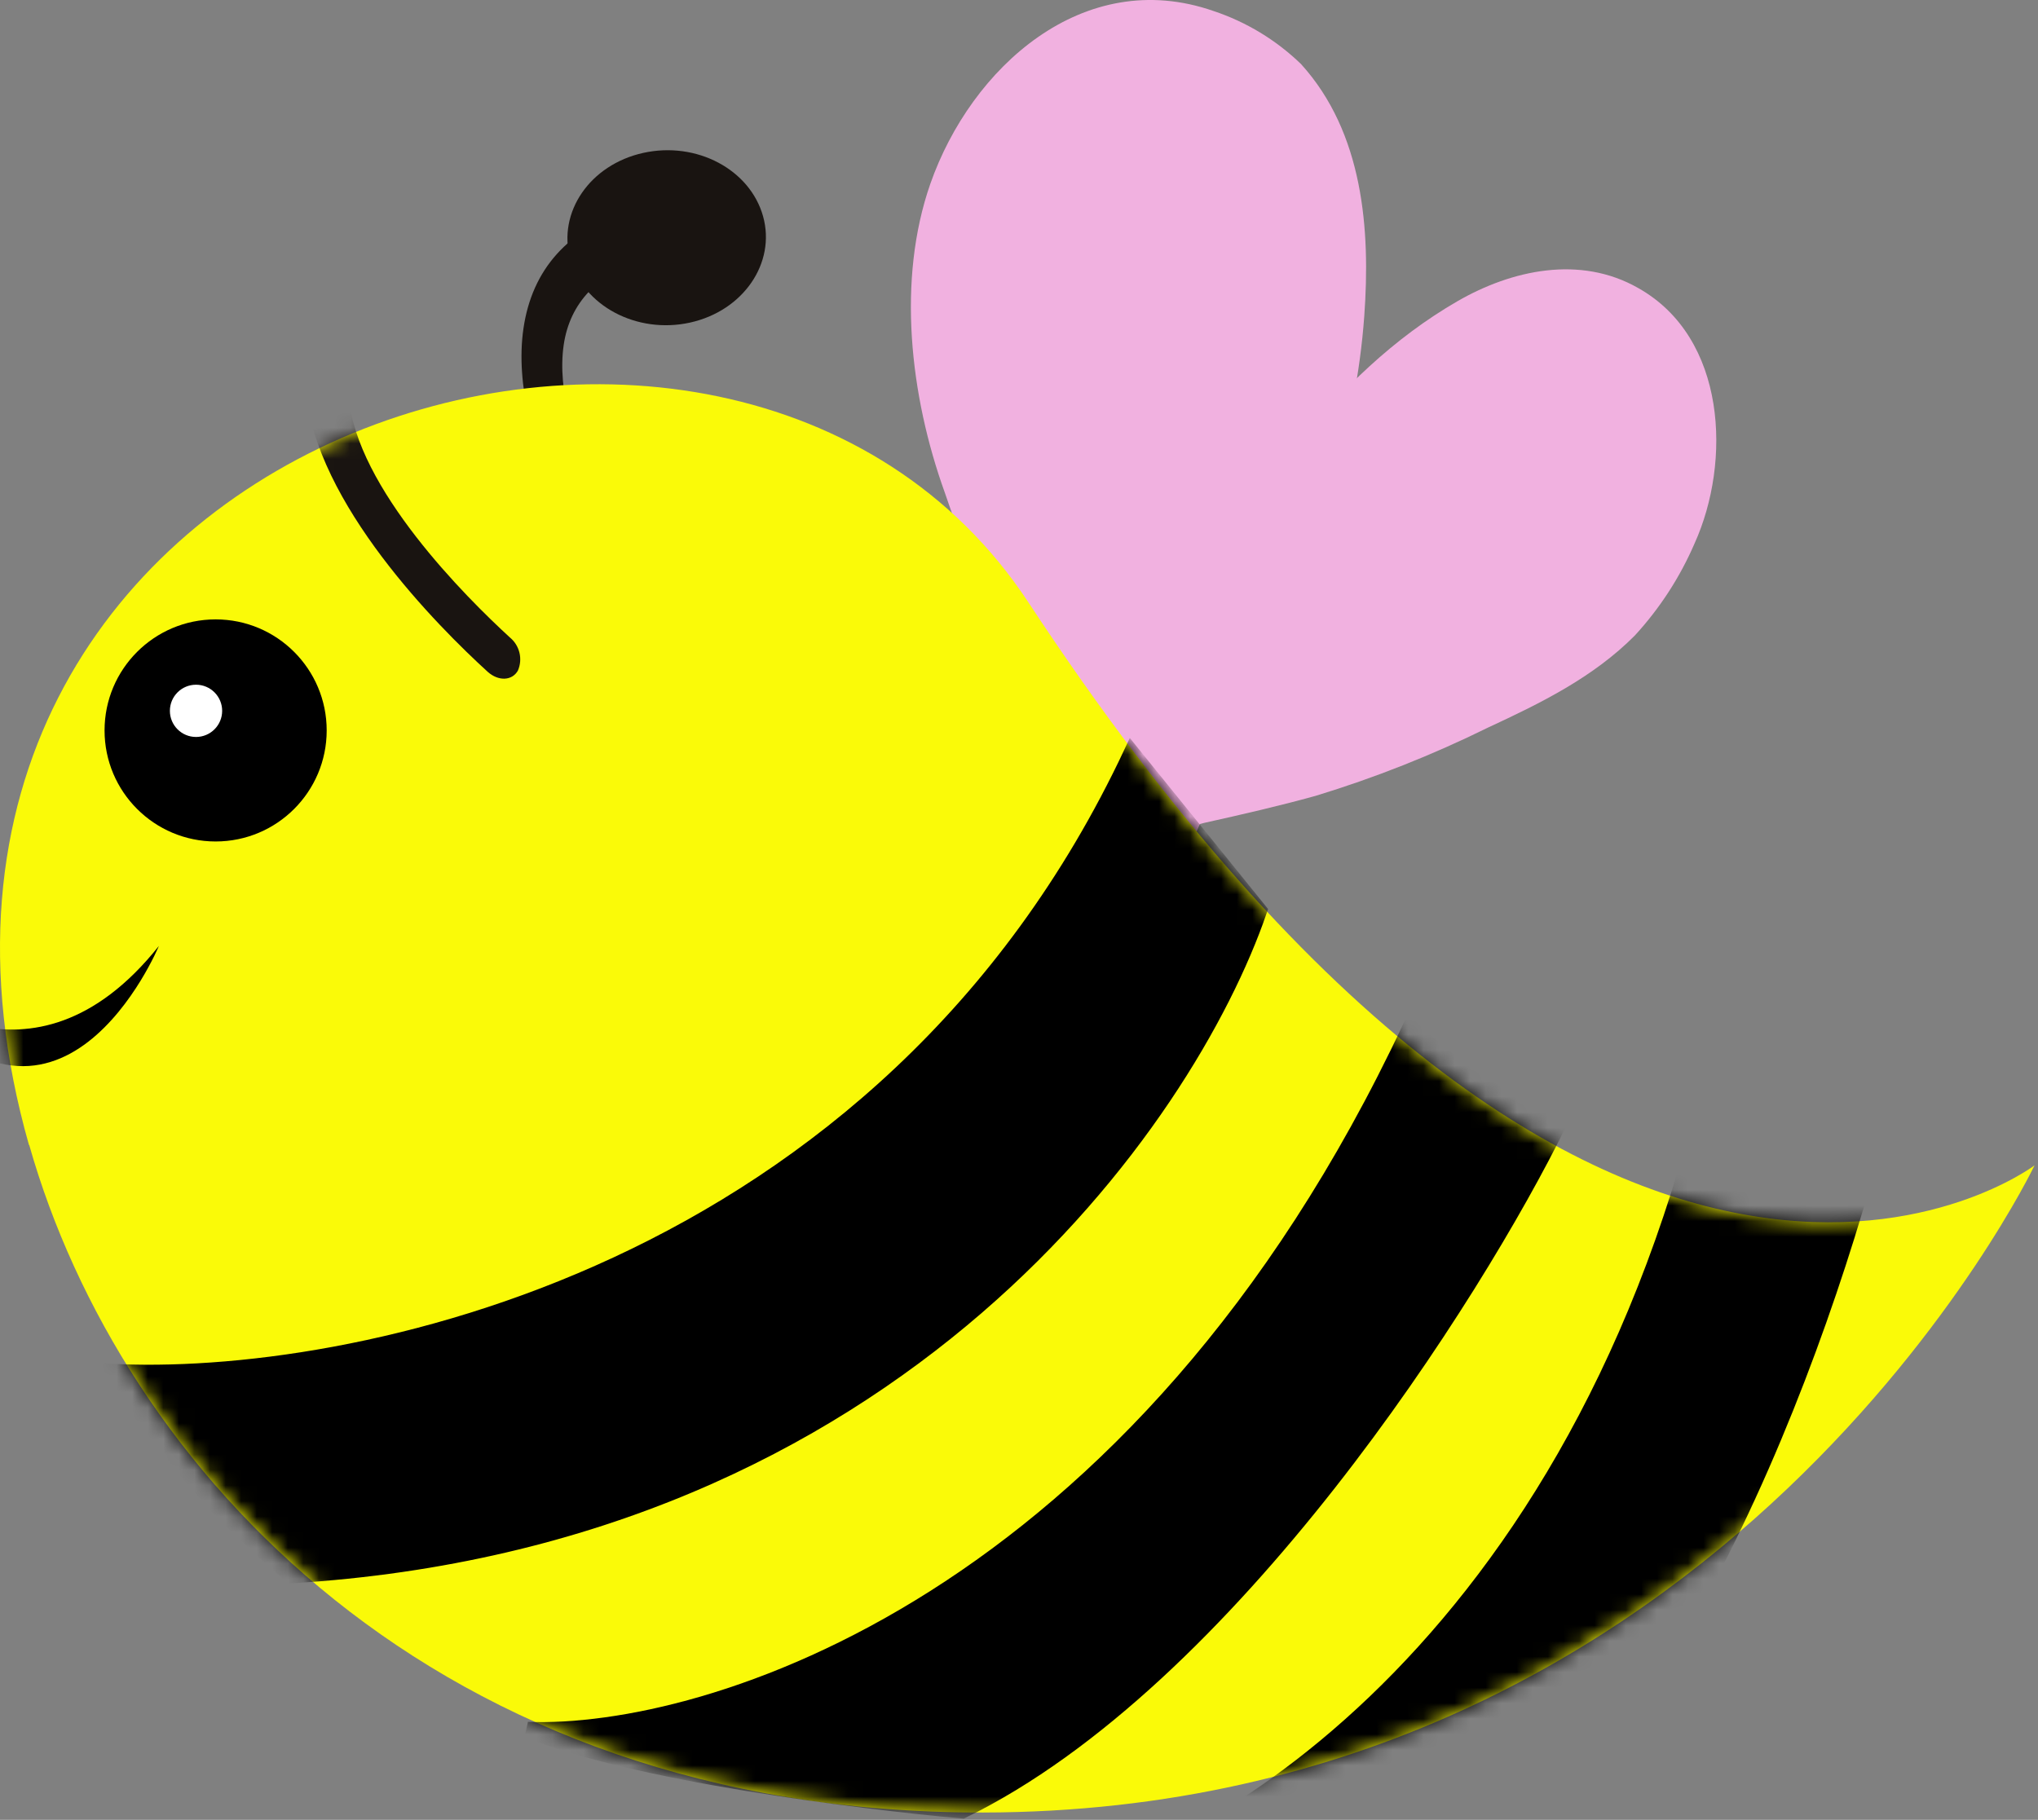 <svg width="131" height="117" viewBox="0 0 131 117" fill="none" xmlns="http://www.w3.org/2000/svg">
<rect x="0" y="0" width="131" height="117" fill="#808080" stroke="none"/>
<path d="M70.048 54.434C69.209 52.873 70.216 50.294 70.778 48.925C72.049 46.007 73.557 43.197 75.289 40.526C80.194 32.489 85.477 24.107 93.691 19.361C97.16 17.362 101.561 16.38 105.307 18.521C110.993 21.721 111.295 29.692 108.927 34.933C107.989 37.108 106.691 39.109 105.089 40.853C102.426 43.541 99.025 45.212 95.648 46.776C92.078 48.538 88.37 50.007 84.562 51.167C82.202 51.822 79.816 52.368 77.431 52.898C76.742 53.05 70.216 54.788 70.048 54.477" fill="#F1B1E0"/>
<path d="M75.926 55.191C72.365 55.645 69.4 50.018 67.888 47.523C64.997 42.484 62.6 37.175 60.732 31.674C58.481 25.425 57.65 17.976 59.8 11.819C62.412 4.352 69.635 -2.207 78 0.707C80.108 1.408 82.031 2.574 83.627 4.117C87.634 8.535 88.096 14.759 87.693 20.327C87.155 27.785 84.728 34.412 82.166 41.274C81.284 43.618 80.36 45.936 79.336 48.203C78.806 49.388 78.244 50.555 77.656 51.723C77.429 52.185 76.312 55.166 75.875 55.225" fill="#F1B1E0"/>
<path d="M42.859 41.794C43.093 41.478 43.218 41.096 43.218 40.703C43.218 40.309 43.093 39.928 42.859 39.611C40.701 36.478 35.384 28.037 36.233 22.183C36.627 19.462 38.425 17.581 41.566 16.581L40.524 13.457C36.51 14.733 34.2 17.312 33.646 21.125C32.588 28.407 38.534 37.922 40.97 41.434C41.499 42.197 42.372 42.358 42.885 41.794" fill="#191411"/>
<path d="M49.051 13.911C48.211 10.895 44.776 9.073 41.35 9.829C37.923 10.585 35.823 13.65 36.655 16.657C37.486 19.664 40.938 21.495 44.356 20.739C47.775 19.983 49.883 16.917 49.051 13.911Z" fill="#191411"/>
<path d="M1.88 73.62C7.76 94.323 27.917 116.571 63.192 116.529C110.965 116.454 130.778 74.921 130.778 74.921C130.778 74.921 103.515 95.583 66.107 38.731C46.949 9.611 -11.079 28.038 1.864 73.62" fill="#FAFA08"/>
<mask id="mask0_135_902" style="mask-type:alpha" maskUnits="userSpaceOnUse" x="0" y="24" width="131" height="93">
<path d="M1.88 73.62C7.76 94.323 27.917 116.571 63.192 116.529C110.965 116.454 130.778 74.921 130.778 74.921C130.778 74.921 103.515 95.583 66.107 38.731C46.949 9.611 -11.079 28.038 1.864 73.62" fill="#FFFF66"/>
</mask>
<g mask="url(#mask0_135_902)">
<path d="M72.737 48.381C56.831 82.245 22.311 89.018 7.039 88.172C7.039 88.172 10.441 92.7 12.658 95.368C14.845 97.998 18.709 101.294 18.709 101.294C57.782 98.923 76.339 71.945 80.949 58.54L72.737 48.381Z" fill="black" stroke="black"/>
<path d="M90.663 66.019C73.203 103.205 45.411 111.633 33.916 111.199C40.551 113.979 55.305 115.833 61.853 116.412C78.965 108.071 94.738 83.396 100.267 72.101C96.426 71.058 92.264 67.612 90.663 66.019Z" fill="black" stroke="black"/>
<path d="M111.302 62.69C104.343 103.178 79.787 118.684 68.59 121.317C75.725 122.236 90.442 120.105 96.908 118.924C111.191 106.339 119.844 78.361 122.176 66.003C118.195 66.018 113.268 63.8 111.302 62.69Z" fill="black" stroke="black"/>
<path d="M13.86 54.099C17.802 54.099 20.999 50.902 20.999 46.96C20.999 43.017 17.802 39.821 13.86 39.821C9.917 39.821 6.721 43.017 6.721 46.96C6.721 50.902 9.917 54.099 13.86 54.099Z" fill="black"/>
<path d="M12.6 47.38C13.527 47.38 14.28 46.628 14.28 45.7C14.28 44.773 13.527 44.021 12.6 44.021C11.672 44.021 10.92 44.773 10.92 45.7C10.92 46.628 11.672 47.38 12.6 47.38Z" fill="white"/>
<path d="M10.211 60.819C10.211 60.819 3.744 76.402 -6.688 63.304C-6.688 63.304 1.931 71.228 10.211 60.819Z" fill="black"/>
<path d="M33.294 43.105C33.448 42.743 33.481 42.343 33.389 41.962C33.296 41.581 33.084 41.239 32.782 40.989C29.976 38.419 22.896 31.38 22.409 25.484C22.182 22.754 23.509 20.512 26.348 18.832L24.626 16.027C21.006 18.169 19.335 21.201 19.646 25.039C20.259 32.38 28.179 40.3 31.345 43.188C32.034 43.81 32.924 43.776 33.294 43.105Z" fill="#191411"/>
</g>
</svg>
